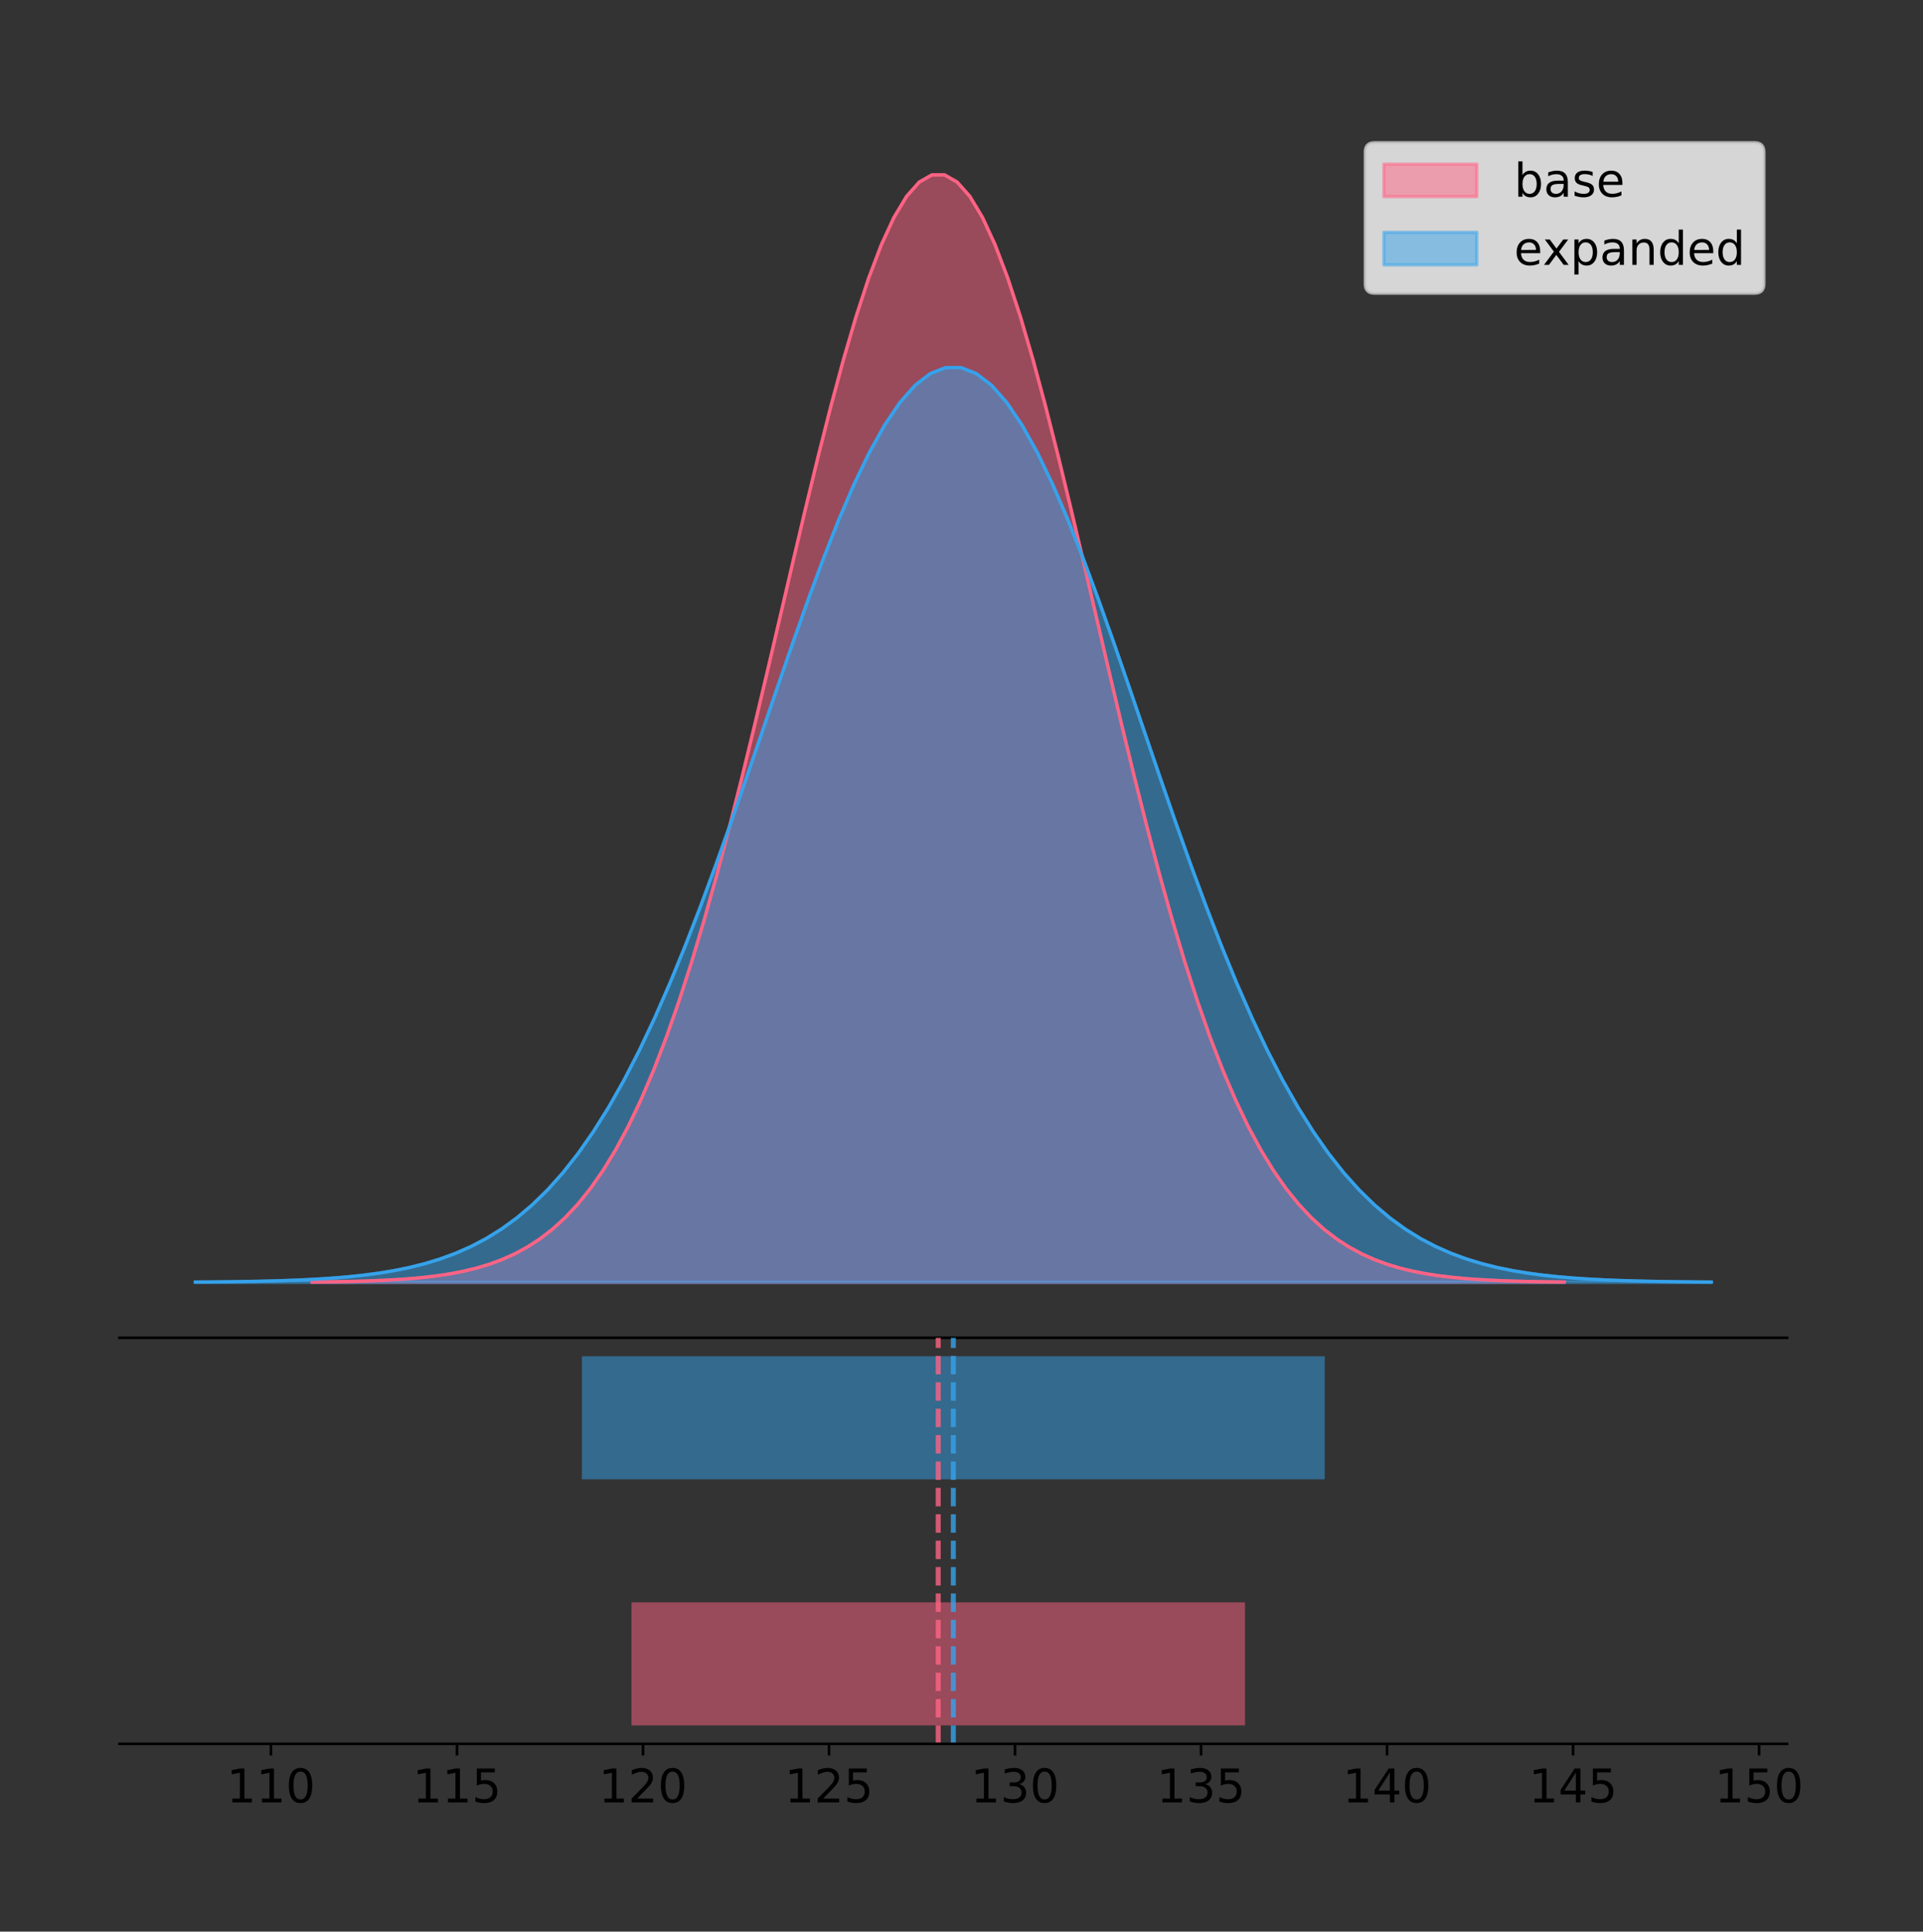 <?xml version="1.0" encoding="utf-8" standalone="no"?>
<!DOCTYPE svg PUBLIC "-//W3C//DTD SVG 1.1//EN"
  "http://www.w3.org/Graphics/SVG/1.1/DTD/svg11.dtd">
<!-- Created with matplotlib (https://matplotlib.org/) -->
<svg height="581.789pt" version="1.1" viewBox="0 0 579.125 581.789" width="579.125pt" xmlns="http://www.w3.org/2000/svg" xmlns:xlink="http://www.w3.org/1999/xlink">
 <rect x="0" y="0" width="579.125" height="581.789" fill="#333333" stroke="none"/>
 <defs>
  <style type="text/css">
*{stroke-linecap:butt;stroke-linejoin:round;}
  </style>
 </defs>
 <g id="figure_1">
  <g id="patch_1">
   <path d="M 0 581.789 
L 579.125 581.789 
L 579.125 0 
L 0 0 
z
" style="fill:none;"/>
  </g>
  <g id="axes_1">
   <g id="patch_2">
    <path d="M 36 402.93 
L 538.2 402.93 
L 538.2 36 
L 36 36 
z
" style="fill:none;"/>
   </g>
   <g id="PolyCollection_1">
    <defs>
     <path d="M 94 -195.538 
L 94 -195.65 
L 97.809 -195.692 
L 101.618 -195.749 
L 105.427 -195.825 
L 109.236 -195.925 
L 113.045 -196.058 
L 116.854 -196.23 
L 120.663 -196.455 
L 124.472 -196.744 
L 128.281 -197.115 
L 132.09 -197.585 
L 135.899 -198.179 
L 139.709 -198.923 
L 143.518 -199.848 
L 147.327 -200.99 
L 151.136 -202.39 
L 154.945 -204.093 
L 158.754 -206.151 
L 162.563 -208.617 
L 166.372 -211.552 
L 170.181 -215.017 
L 173.99 -219.078 
L 177.799 -223.801 
L 181.608 -229.25 
L 185.417 -235.488 
L 189.226 -242.572 
L 193.035 -250.552 
L 196.844 -259.468 
L 200.653 -269.344 
L 204.462 -280.192 
L 208.271 -292.002 
L 212.08 -304.744 
L 215.889 -318.365 
L 219.699 -332.786 
L 223.508 -347.901 
L 227.317 -363.58 
L 231.126 -379.667 
L 234.935 -395.98 
L 238.744 -412.318 
L 242.553 -428.462 
L 246.362 -444.18 
L 250.171 -459.23 
L 253.98 -473.372 
L 257.789 -486.366 
L 261.598 -497.987 
L 265.407 -508.025 
L 269.216 -516.294 
L 273.025 -522.64 
L 276.834 -526.94 
L 280.643 -529.111 
L 284.452 -529.111 
L 288.261 -526.94 
L 292.07 -522.64 
L 295.88 -516.294 
L 299.689 -508.025 
L 303.498 -497.987 
L 307.307 -486.366 
L 311.116 -473.372 
L 314.925 -459.23 
L 318.734 -444.18 
L 322.543 -428.462 
L 326.352 -412.318 
L 330.161 -395.98 
L 333.97 -379.667 
L 337.779 -363.58 
L 341.588 -347.901 
L 345.397 -332.786 
L 349.206 -318.365 
L 353.015 -304.744 
L 356.824 -292.002 
L 360.633 -280.192 
L 364.442 -269.344 
L 368.251 -259.468 
L 372.06 -250.552 
L 375.87 -242.572 
L 379.679 -235.488 
L 383.488 -229.25 
L 387.297 -223.801 
L 391.106 -219.078 
L 394.915 -215.017 
L 398.724 -211.552 
L 402.533 -208.617 
L 406.342 -206.151 
L 410.151 -204.093 
L 413.96 -202.39 
L 417.769 -200.99 
L 421.578 -199.848 
L 425.387 -198.923 
L 429.196 -198.179 
L 433.005 -197.585 
L 436.814 -197.115 
L 440.623 -196.744 
L 444.432 -196.455 
L 448.241 -196.23 
L 452.05 -196.058 
L 455.86 -195.925 
L 459.669 -195.825 
L 463.478 -195.749 
L 467.287 -195.692 
L 471.096 -195.65 
L 471.096 -195.538 
L 471.096 -195.538 
L 467.287 -195.538 
L 463.478 -195.538 
L 459.669 -195.538 
L 455.86 -195.538 
L 452.05 -195.538 
L 448.241 -195.538 
L 444.432 -195.538 
L 440.623 -195.538 
L 436.814 -195.538 
L 433.005 -195.538 
L 429.196 -195.538 
L 425.387 -195.538 
L 421.578 -195.538 
L 417.769 -195.538 
L 413.96 -195.538 
L 410.151 -195.538 
L 406.342 -195.538 
L 402.533 -195.538 
L 398.724 -195.538 
L 394.915 -195.538 
L 391.106 -195.538 
L 387.297 -195.538 
L 383.488 -195.538 
L 379.679 -195.538 
L 375.87 -195.538 
L 372.06 -195.538 
L 368.251 -195.538 
L 364.442 -195.538 
L 360.633 -195.538 
L 356.824 -195.538 
L 353.015 -195.538 
L 349.206 -195.538 
L 345.397 -195.538 
L 341.588 -195.538 
L 337.779 -195.538 
L 333.97 -195.538 
L 330.161 -195.538 
L 326.352 -195.538 
L 322.543 -195.538 
L 318.734 -195.538 
L 314.925 -195.538 
L 311.116 -195.538 
L 307.307 -195.538 
L 303.498 -195.538 
L 299.689 -195.538 
L 295.88 -195.538 
L 292.07 -195.538 
L 288.261 -195.538 
L 284.452 -195.538 
L 280.643 -195.538 
L 276.834 -195.538 
L 273.025 -195.538 
L 269.216 -195.538 
L 265.407 -195.538 
L 261.598 -195.538 
L 257.789 -195.538 
L 253.98 -195.538 
L 250.171 -195.538 
L 246.362 -195.538 
L 242.553 -195.538 
L 238.744 -195.538 
L 234.935 -195.538 
L 231.126 -195.538 
L 227.317 -195.538 
L 223.508 -195.538 
L 219.699 -195.538 
L 215.889 -195.538 
L 212.08 -195.538 
L 208.271 -195.538 
L 204.462 -195.538 
L 200.653 -195.538 
L 196.844 -195.538 
L 193.035 -195.538 
L 189.226 -195.538 
L 185.417 -195.538 
L 181.608 -195.538 
L 177.799 -195.538 
L 173.99 -195.538 
L 170.181 -195.538 
L 166.372 -195.538 
L 162.563 -195.538 
L 158.754 -195.538 
L 154.945 -195.538 
L 151.136 -195.538 
L 147.327 -195.538 
L 143.518 -195.538 
L 139.709 -195.538 
L 135.899 -195.538 
L 132.09 -195.538 
L 128.281 -195.538 
L 124.472 -195.538 
L 120.663 -195.538 
L 116.854 -195.538 
L 113.045 -195.538 
L 109.236 -195.538 
L 105.427 -195.538 
L 101.618 -195.538 
L 97.809 -195.538 
L 94 -195.538 
z
" id="mba8db2a8f2" style="stroke:#ff6384;stroke-opacity:0.5;"/>
    </defs>
    <g clip-path="url(#pcfcc87ae17)">
     <use style="fill:#ff6384;fill-opacity:0.5;stroke:#ff6384;stroke-opacity:0.5;" x="0" xlink:href="#mba8db2a8f2" y="581.789"/>
    </g>
   </g>
   <g id="PolyCollection_2">
    <defs>
     <path d="M 58.827 -195.538 
L 58.827 -195.631 
L 63.439 -195.665 
L 68.05 -195.712 
L 72.662 -195.775 
L 77.274 -195.858 
L 81.885 -195.967 
L 86.497 -196.11 
L 91.108 -196.295 
L 95.72 -196.534 
L 100.331 -196.84 
L 104.943 -197.229 
L 109.555 -197.719 
L 114.166 -198.334 
L 118.778 -199.098 
L 123.389 -200.041 
L 128.001 -201.198 
L 132.612 -202.605 
L 137.224 -204.304 
L 141.836 -206.341 
L 146.447 -208.765 
L 151.059 -211.627 
L 155.67 -214.982 
L 160.282 -218.882 
L 164.893 -223.383 
L 169.505 -228.536 
L 174.117 -234.387 
L 178.728 -240.979 
L 183.34 -248.342 
L 187.951 -256.5 
L 192.563 -265.46 
L 197.174 -275.215 
L 201.786 -285.74 
L 206.398 -296.99 
L 211.009 -308.901 
L 215.621 -321.386 
L 220.232 -334.337 
L 224.844 -347.624 
L 229.455 -361.098 
L 234.067 -374.593 
L 238.679 -387.928 
L 243.29 -400.91 
L 247.902 -413.342 
L 252.513 -425.022 
L 257.125 -435.755 
L 261.736 -445.354 
L 266.348 -453.645 
L 270.96 -460.475 
L 275.571 -465.716 
L 280.183 -469.268 
L 284.794 -471.061 
L 289.406 -471.061 
L 294.017 -469.268 
L 298.629 -465.716 
L 303.24 -460.475 
L 307.852 -453.645 
L 312.464 -445.354 
L 317.075 -435.755 
L 321.687 -425.022 
L 326.298 -413.342 
L 330.91 -400.91 
L 335.521 -387.928 
L 340.133 -374.593 
L 344.745 -361.098 
L 349.356 -347.624 
L 353.968 -334.337 
L 358.579 -321.386 
L 363.191 -308.901 
L 367.802 -296.99 
L 372.414 -285.74 
L 377.026 -275.215 
L 381.637 -265.46 
L 386.249 -256.5 
L 390.86 -248.342 
L 395.472 -240.979 
L 400.083 -234.387 
L 404.695 -228.536 
L 409.307 -223.383 
L 413.918 -218.882 
L 418.53 -214.982 
L 423.141 -211.627 
L 427.753 -208.765 
L 432.364 -206.341 
L 436.976 -204.304 
L 441.588 -202.605 
L 446.199 -201.198 
L 450.811 -200.041 
L 455.422 -199.098 
L 460.034 -198.334 
L 464.645 -197.719 
L 469.257 -197.229 
L 473.869 -196.84 
L 478.48 -196.534 
L 483.092 -196.295 
L 487.703 -196.11 
L 492.315 -195.967 
L 496.926 -195.858 
L 501.538 -195.775 
L 506.15 -195.712 
L 510.761 -195.665 
L 515.373 -195.631 
L 515.373 -195.538 
L 515.373 -195.538 
L 510.761 -195.538 
L 506.15 -195.538 
L 501.538 -195.538 
L 496.926 -195.538 
L 492.315 -195.538 
L 487.703 -195.538 
L 483.092 -195.538 
L 478.48 -195.538 
L 473.869 -195.538 
L 469.257 -195.538 
L 464.645 -195.538 
L 460.034 -195.538 
L 455.422 -195.538 
L 450.811 -195.538 
L 446.199 -195.538 
L 441.588 -195.538 
L 436.976 -195.538 
L 432.364 -195.538 
L 427.753 -195.538 
L 423.141 -195.538 
L 418.53 -195.538 
L 413.918 -195.538 
L 409.307 -195.538 
L 404.695 -195.538 
L 400.083 -195.538 
L 395.472 -195.538 
L 390.86 -195.538 
L 386.249 -195.538 
L 381.637 -195.538 
L 377.026 -195.538 
L 372.414 -195.538 
L 367.802 -195.538 
L 363.191 -195.538 
L 358.579 -195.538 
L 353.968 -195.538 
L 349.356 -195.538 
L 344.745 -195.538 
L 340.133 -195.538 
L 335.521 -195.538 
L 330.91 -195.538 
L 326.298 -195.538 
L 321.687 -195.538 
L 317.075 -195.538 
L 312.464 -195.538 
L 307.852 -195.538 
L 303.24 -195.538 
L 298.629 -195.538 
L 294.017 -195.538 
L 289.406 -195.538 
L 284.794 -195.538 
L 280.183 -195.538 
L 275.571 -195.538 
L 270.96 -195.538 
L 266.348 -195.538 
L 261.736 -195.538 
L 257.125 -195.538 
L 252.513 -195.538 
L 247.902 -195.538 
L 243.29 -195.538 
L 238.679 -195.538 
L 234.067 -195.538 
L 229.455 -195.538 
L 224.844 -195.538 
L 220.232 -195.538 
L 215.621 -195.538 
L 211.009 -195.538 
L 206.398 -195.538 
L 201.786 -195.538 
L 197.174 -195.538 
L 192.563 -195.538 
L 187.951 -195.538 
L 183.34 -195.538 
L 178.728 -195.538 
L 174.117 -195.538 
L 169.505 -195.538 
L 164.893 -195.538 
L 160.282 -195.538 
L 155.67 -195.538 
L 151.059 -195.538 
L 146.447 -195.538 
L 141.836 -195.538 
L 137.224 -195.538 
L 132.612 -195.538 
L 128.001 -195.538 
L 123.389 -195.538 
L 118.778 -195.538 
L 114.166 -195.538 
L 109.555 -195.538 
L 104.943 -195.538 
L 100.331 -195.538 
L 95.72 -195.538 
L 91.108 -195.538 
L 86.497 -195.538 
L 81.885 -195.538 
L 77.274 -195.538 
L 72.662 -195.538 
L 68.05 -195.538 
L 63.439 -195.538 
L 58.827 -195.538 
z
" id="m61749f2836" style="stroke:#36a2eb;stroke-opacity:0.5;"/>
    </defs>
    <g clip-path="url(#pcfcc87ae17)">
     <use style="fill:#36a2eb;fill-opacity:0.5;stroke:#36a2eb;stroke-opacity:0.5;" x="0" xlink:href="#m61749f2836" y="581.789"/>
    </g>
   </g>
   <g id="line2d_1">
    <path clip-path="url(#pcfcc87ae17)" d="M 94 386.139 
L 97.809 386.097 
L 101.618 386.04 
L 105.427 385.965 
L 109.236 385.864 
L 113.045 385.732 
L 116.854 385.559 
L 120.663 385.334 
L 124.472 385.045 
L 128.281 384.675 
L 132.09 384.204 
L 135.899 383.61 
L 139.709 382.867 
L 143.518 381.941 
L 147.327 380.799 
L 151.136 379.399 
L 154.945 377.696 
L 158.754 375.639 
L 162.563 373.172 
L 166.372 370.238 
L 170.181 366.772 
L 173.99 362.711 
L 177.799 357.989 
L 181.608 352.539 
L 185.417 346.301 
L 189.226 339.217 
L 193.035 331.237 
L 196.844 322.322 
L 200.653 312.445 
L 204.462 301.597 
L 208.271 289.787 
L 212.08 277.045 
L 215.889 263.424 
L 219.699 249.004 
L 223.508 233.888 
L 227.317 218.209 
L 231.126 202.123 
L 234.935 185.809 
L 238.744 169.471 
L 242.553 153.327 
L 246.362 137.61 
L 250.171 122.559 
L 253.98 108.418 
L 257.789 95.423 
L 261.598 83.803 
L 265.407 73.765 
L 269.216 65.495 
L 273.025 59.15 
L 276.834 54.85 
L 280.643 52.679 
L 284.452 52.679 
L 288.261 54.85 
L 292.07 59.15 
L 295.88 65.495 
L 299.689 73.765 
L 303.498 83.803 
L 307.307 95.423 
L 311.116 108.418 
L 314.925 122.559 
L 318.734 137.61 
L 322.543 153.327 
L 326.352 169.471 
L 330.161 185.809 
L 333.97 202.123 
L 337.779 218.209 
L 341.588 233.888 
L 345.397 249.004 
L 349.206 263.424 
L 353.015 277.045 
L 356.824 289.787 
L 360.633 301.597 
L 364.442 312.445 
L 368.251 322.322 
L 372.06 331.237 
L 375.87 339.217 
L 379.679 346.301 
L 383.488 352.539 
L 387.297 357.989 
L 391.106 362.711 
L 394.915 366.772 
L 398.724 370.238 
L 402.533 373.172 
L 406.342 375.639 
L 410.151 377.696 
L 413.96 379.399 
L 417.769 380.799 
L 421.578 381.941 
L 425.387 382.867 
L 429.196 383.61 
L 433.005 384.204 
L 436.814 384.675 
L 440.623 385.045 
L 444.432 385.334 
L 448.241 385.559 
L 452.05 385.732 
L 455.86 385.864 
L 459.669 385.965 
L 463.478 386.04 
L 467.287 386.097 
L 471.096 386.139 
" style="fill:none;stroke:#ff6384;stroke-linecap:square;"/>
   </g>
   <g id="line2d_2">
    <path clip-path="url(#pcfcc87ae17)" d="M 58.827 386.159 
L 63.439 386.124 
L 68.05 386.077 
L 72.662 386.014 
L 77.274 385.931 
L 81.885 385.822 
L 86.497 385.679 
L 91.108 385.494 
L 95.72 385.255 
L 100.331 384.949 
L 104.943 384.56 
L 109.555 384.07 
L 114.166 383.456 
L 118.778 382.691 
L 123.389 381.748 
L 128.001 380.592 
L 132.612 379.185 
L 137.224 377.486 
L 141.836 375.448 
L 146.447 373.025 
L 151.059 370.162 
L 155.67 366.808 
L 160.282 362.907 
L 164.893 358.406 
L 169.505 353.254 
L 174.117 347.402 
L 178.728 340.811 
L 183.34 333.447 
L 187.951 325.289 
L 192.563 316.329 
L 197.174 306.574 
L 201.786 296.049 
L 206.398 284.799 
L 211.009 272.888 
L 215.621 260.403 
L 220.232 247.452 
L 224.844 234.165 
L 229.455 220.691 
L 234.067 207.196 
L 238.679 193.861 
L 243.29 180.879 
L 247.902 168.448 
L 252.513 156.767 
L 257.125 146.034 
L 261.736 136.436 
L 266.348 128.145 
L 270.96 121.314 
L 275.571 116.073 
L 280.183 112.521 
L 284.794 110.728 
L 289.406 110.728 
L 294.017 112.521 
L 298.629 116.073 
L 303.24 121.314 
L 307.852 128.145 
L 312.464 136.436 
L 317.075 146.034 
L 321.687 156.767 
L 326.298 168.448 
L 330.91 180.879 
L 335.521 193.861 
L 340.133 207.196 
L 344.745 220.691 
L 349.356 234.165 
L 353.968 247.452 
L 358.579 260.403 
L 363.191 272.888 
L 367.802 284.799 
L 372.414 296.049 
L 377.026 306.574 
L 381.637 316.329 
L 386.249 325.289 
L 390.86 333.447 
L 395.472 340.811 
L 400.083 347.402 
L 404.695 353.254 
L 409.307 358.406 
L 413.918 362.907 
L 418.53 366.808 
L 423.141 370.162 
L 427.753 373.025 
L 432.364 375.448 
L 436.976 377.486 
L 441.588 379.185 
L 446.199 380.592 
L 450.811 381.748 
L 455.422 382.691 
L 460.034 383.456 
L 464.645 384.07 
L 469.257 384.56 
L 473.869 384.949 
L 478.48 385.255 
L 483.092 385.494 
L 487.703 385.679 
L 492.315 385.822 
L 496.926 385.931 
L 501.538 386.014 
L 506.15 386.077 
L 510.761 386.124 
L 515.373 386.159 
" style="fill:none;stroke:#36a2eb;stroke-linecap:square;"/>
   </g>
   <g id="patch_3">
    <path d="M 36 402.93 
L 538.2 402.93 
" style="fill:none;stroke:#000000;stroke-linecap:square;stroke-linejoin:miter;stroke-width:0.8;"/>
   </g>
   <g id="legend_1">
    <g id="patch_4">
     <path d="M 413.972 88.299 
L 528.4 88.299 
Q 531.2 88.299 531.2 85.499 
L 531.2 45.8 
Q 531.2 43 528.4 43 
L 413.972 43 
Q 411.172 43 411.172 45.8 
L 411.172 85.499 
Q 411.172 88.299 413.972 88.299 
z
" style="fill:#ffffff;opacity:0.8;stroke:#cccccc;stroke-linejoin:miter;"/>
    </g>
    <g id="patch_5">
     <path d="M 416.772 59.238 
L 444.772 59.238 
L 444.772 49.438 
L 416.772 49.438 
z
" style="fill:#ff6384;opacity:0.5;stroke:#ff6384;stroke-linejoin:miter;"/>
    </g>
    <g id="text_1">
     <!-- base -->
     <defs>
      <path d="M 48.688 27.297 
Q 48.688 37.203 44.609 42.844 
Q 40.531 48.484 33.406 48.484 
Q 26.266 48.484 22.188 42.844 
Q 18.109 37.203 18.109 27.297 
Q 18.109 17.391 22.188 11.75 
Q 26.266 6.109 33.406 6.109 
Q 40.531 6.109 44.609 11.75 
Q 48.688 17.391 48.688 27.297 
z
M 18.109 46.391 
Q 20.953 51.266 25.266 53.625 
Q 29.594 56 35.594 56 
Q 45.562 56 51.781 48.094 
Q 58.016 40.188 58.016 27.297 
Q 58.016 14.406 51.781 6.484 
Q 45.562 -1.422 35.594 -1.422 
Q 29.594 -1.422 25.266 0.953 
Q 20.953 3.328 18.109 8.203 
L 18.109 0 
L 9.078 0 
L 9.078 75.984 
L 18.109 75.984 
z
" id="DejaVuSans-98"/>
      <path d="M 34.281 27.484 
Q 23.391 27.484 19.188 25 
Q 14.984 22.516 14.984 16.5 
Q 14.984 11.719 18.141 8.906 
Q 21.297 6.109 26.703 6.109 
Q 34.188 6.109 38.703 11.406 
Q 43.219 16.703 43.219 25.484 
L 43.219 27.484 
z
M 52.203 31.203 
L 52.203 0 
L 43.219 0 
L 43.219 8.297 
Q 40.141 3.328 35.547 0.953 
Q 30.953 -1.422 24.312 -1.422 
Q 15.922 -1.422 10.953 3.297 
Q 6 8.016 6 15.922 
Q 6 25.141 12.172 29.828 
Q 18.359 34.516 30.609 34.516 
L 43.219 34.516 
L 43.219 35.406 
Q 43.219 41.609 39.141 45 
Q 35.062 48.391 27.688 48.391 
Q 23 48.391 18.547 47.266 
Q 14.109 46.141 10.016 43.891 
L 10.016 52.203 
Q 14.938 54.109 19.578 55.047 
Q 24.219 56 28.609 56 
Q 40.484 56 46.344 49.844 
Q 52.203 43.703 52.203 31.203 
z
" id="DejaVuSans-97"/>
      <path d="M 44.281 53.078 
L 44.281 44.578 
Q 40.484 46.531 36.375 47.5 
Q 32.281 48.484 27.875 48.484 
Q 21.188 48.484 17.844 46.438 
Q 14.5 44.391 14.5 40.281 
Q 14.5 37.156 16.891 35.375 
Q 19.281 33.594 26.516 31.984 
L 29.594 31.297 
Q 39.156 29.25 43.188 25.516 
Q 47.219 21.781 47.219 15.094 
Q 47.219 7.469 41.188 3.016 
Q 35.156 -1.422 24.609 -1.422 
Q 20.219 -1.422 15.453 -0.562 
Q 10.688 0.297 5.422 2 
L 5.422 11.281 
Q 10.406 8.688 15.234 7.391 
Q 20.062 6.109 24.812 6.109 
Q 31.156 6.109 34.562 8.281 
Q 37.984 10.453 37.984 14.406 
Q 37.984 18.062 35.516 20.016 
Q 33.062 21.969 24.703 23.781 
L 21.578 24.516 
Q 13.234 26.266 9.516 29.906 
Q 5.812 33.547 5.812 39.891 
Q 5.812 47.609 11.281 51.797 
Q 16.75 56 26.812 56 
Q 31.781 56 36.172 55.266 
Q 40.578 54.547 44.281 53.078 
z
" id="DejaVuSans-115"/>
      <path d="M 56.203 29.594 
L 56.203 25.203 
L 14.891 25.203 
Q 15.484 15.922 20.484 11.062 
Q 25.484 6.203 34.422 6.203 
Q 39.594 6.203 44.453 7.469 
Q 49.312 8.734 54.109 11.281 
L 54.109 2.781 
Q 49.266 0.734 44.188 -0.344 
Q 39.109 -1.422 33.891 -1.422 
Q 20.797 -1.422 13.156 6.188 
Q 5.516 13.812 5.516 26.812 
Q 5.516 40.234 12.766 48.109 
Q 20.016 56 32.328 56 
Q 43.359 56 49.781 48.891 
Q 56.203 41.797 56.203 29.594 
z
M 47.219 32.234 
Q 47.125 39.594 43.094 43.984 
Q 39.062 48.391 32.422 48.391 
Q 24.906 48.391 20.391 44.141 
Q 15.875 39.891 15.188 32.172 
z
" id="DejaVuSans-101"/>
     </defs>
     <g transform="translate(455.972 59.238)scale(0.14 -0.14)">
      <use xlink:href="#DejaVuSans-98"/>
      <use x="63.477" xlink:href="#DejaVuSans-97"/>
      <use x="124.756" xlink:href="#DejaVuSans-115"/>
      <use x="176.855" xlink:href="#DejaVuSans-101"/>
     </g>
    </g>
    <g id="patch_6">
     <path d="M 416.772 79.787 
L 444.772 79.787 
L 444.772 69.987 
L 416.772 69.987 
z
" style="fill:#36a2eb;opacity:0.5;stroke:#36a2eb;stroke-linejoin:miter;"/>
    </g>
    <g id="text_2">
     <!-- expanded -->
     <defs>
      <path d="M 54.891 54.688 
L 35.109 28.078 
L 55.906 0 
L 45.312 0 
L 29.391 21.484 
L 13.484 0 
L 2.875 0 
L 24.125 28.609 
L 4.688 54.688 
L 15.281 54.688 
L 29.781 35.203 
L 44.281 54.688 
z
" id="DejaVuSans-120"/>
      <path d="M 18.109 8.203 
L 18.109 -20.797 
L 9.078 -20.797 
L 9.078 54.688 
L 18.109 54.688 
L 18.109 46.391 
Q 20.953 51.266 25.266 53.625 
Q 29.594 56 35.594 56 
Q 45.562 56 51.781 48.094 
Q 58.016 40.188 58.016 27.297 
Q 58.016 14.406 51.781 6.484 
Q 45.562 -1.422 35.594 -1.422 
Q 29.594 -1.422 25.266 0.953 
Q 20.953 3.328 18.109 8.203 
z
M 48.688 27.297 
Q 48.688 37.203 44.609 42.844 
Q 40.531 48.484 33.406 48.484 
Q 26.266 48.484 22.188 42.844 
Q 18.109 37.203 18.109 27.297 
Q 18.109 17.391 22.188 11.75 
Q 26.266 6.109 33.406 6.109 
Q 40.531 6.109 44.609 11.75 
Q 48.688 17.391 48.688 27.297 
z
" id="DejaVuSans-112"/>
      <path d="M 54.891 33.016 
L 54.891 0 
L 45.906 0 
L 45.906 32.719 
Q 45.906 40.484 42.875 44.328 
Q 39.844 48.188 33.797 48.188 
Q 26.516 48.188 22.312 43.547 
Q 18.109 38.922 18.109 30.906 
L 18.109 0 
L 9.078 0 
L 9.078 54.688 
L 18.109 54.688 
L 18.109 46.188 
Q 21.344 51.125 25.703 53.562 
Q 30.078 56 35.797 56 
Q 45.219 56 50.047 50.172 
Q 54.891 44.344 54.891 33.016 
z
" id="DejaVuSans-110"/>
      <path d="M 45.406 46.391 
L 45.406 75.984 
L 54.391 75.984 
L 54.391 0 
L 45.406 0 
L 45.406 8.203 
Q 42.578 3.328 38.25 0.953 
Q 33.938 -1.422 27.875 -1.422 
Q 17.969 -1.422 11.734 6.484 
Q 5.516 14.406 5.516 27.297 
Q 5.516 40.188 11.734 48.094 
Q 17.969 56 27.875 56 
Q 33.938 56 38.25 53.625 
Q 42.578 51.266 45.406 46.391 
z
M 14.797 27.297 
Q 14.797 17.391 18.875 11.75 
Q 22.953 6.109 30.078 6.109 
Q 37.203 6.109 41.297 11.75 
Q 45.406 17.391 45.406 27.297 
Q 45.406 37.203 41.297 42.844 
Q 37.203 48.484 30.078 48.484 
Q 22.953 48.484 18.875 42.844 
Q 14.797 37.203 14.797 27.297 
z
" id="DejaVuSans-100"/>
     </defs>
     <g transform="translate(455.972 79.787)scale(0.14 -0.14)">
      <use xlink:href="#DejaVuSans-101"/>
      <use x="61.508" xlink:href="#DejaVuSans-120"/>
      <use x="120.688" xlink:href="#DejaVuSans-112"/>
      <use x="184.164" xlink:href="#DejaVuSans-97"/>
      <use x="245.443" xlink:href="#DejaVuSans-110"/>
      <use x="308.822" xlink:href="#DejaVuSans-100"/>
      <use x="372.299" xlink:href="#DejaVuSans-101"/>
      <use x="433.822" xlink:href="#DejaVuSans-100"/>
     </g>
    </g>
   </g>
  </g>
  <g id="axes_2">
   <g id="patch_7">
    <path d="M 36 525.24 
L 538.2 525.24 
L 538.2 402.93 
L 36 402.93 
z
" style="fill:none;"/>
   </g>
   <g id="patch_8">
    <path clip-path="url(#p0065afa3c9)" d="M 190.159 519.68 
L 374.936 519.68 
L 374.936 482.617 
L 190.159 482.617 
z
" style="fill:#ff6384;opacity:0.5;"/>
   </g>
   <g id="patch_9">
    <path clip-path="url(#p0065afa3c9)" d="M 175.246 445.553 
L 398.954 445.553 
L 398.954 408.49 
L 175.246 408.49 
z
" style="fill:#36a2eb;opacity:0.5;"/>
   </g>
   <g id="matplotlib.axis_1">
    <g id="xtick_1">
     <g id="line2d_3">
      <defs>
       <path d="M 0 0 
L 0 3.5 
" id="mcb7b44fc0a" style="stroke:#000000;stroke-width:0.8;"/>
      </defs>
      <g>
       <use style="stroke:#000000;stroke-width:0.8;" x="81.606" xlink:href="#mcb7b44fc0a" y="525.24"/>
      </g>
     </g>
     <g id="text_3">
      <!-- 110 -->
      <defs>
       <path d="M 12.406 8.297 
L 28.516 8.297 
L 28.516 63.922 
L 10.984 60.406 
L 10.984 69.391 
L 28.422 72.906 
L 38.281 72.906 
L 38.281 8.297 
L 54.391 8.297 
L 54.391 0 
L 12.406 0 
z
" id="DejaVuSans-49"/>
       <path d="M 31.781 66.406 
Q 24.172 66.406 20.328 58.906 
Q 16.5 51.422 16.5 36.375 
Q 16.5 21.391 20.328 13.891 
Q 24.172 6.391 31.781 6.391 
Q 39.453 6.391 43.281 13.891 
Q 47.125 21.391 47.125 36.375 
Q 47.125 51.422 43.281 58.906 
Q 39.453 66.406 31.781 66.406 
z
M 31.781 74.219 
Q 44.047 74.219 50.516 64.516 
Q 56.984 54.828 56.984 36.375 
Q 56.984 17.969 50.516 8.266 
Q 44.047 -1.422 31.781 -1.422 
Q 19.531 -1.422 13.062 8.266 
Q 6.594 17.969 6.594 36.375 
Q 6.594 54.828 13.062 64.516 
Q 19.531 74.219 31.781 74.219 
z
" id="DejaVuSans-48"/>
      </defs>
      <g transform="translate(68.245 542.878)scale(0.14 -0.14)">
       <use xlink:href="#DejaVuSans-49"/>
       <use x="63.623" xlink:href="#DejaVuSans-49"/>
       <use x="127.246" xlink:href="#DejaVuSans-48"/>
      </g>
     </g>
    </g>
    <g id="xtick_2">
     <g id="line2d_4">
      <g>
       <use style="stroke:#000000;stroke-width:0.8;" x="137.626" xlink:href="#mcb7b44fc0a" y="525.24"/>
      </g>
     </g>
     <g id="text_4">
      <!-- 115 -->
      <defs>
       <path d="M 10.797 72.906 
L 49.516 72.906 
L 49.516 64.594 
L 19.828 64.594 
L 19.828 46.734 
Q 21.969 47.469 24.109 47.828 
Q 26.266 48.188 28.422 48.188 
Q 40.625 48.188 47.75 41.5 
Q 54.891 34.812 54.891 23.391 
Q 54.891 11.625 47.562 5.094 
Q 40.234 -1.422 26.906 -1.422 
Q 22.312 -1.422 17.547 -0.641 
Q 12.797 0.141 7.719 1.703 
L 7.719 11.625 
Q 12.109 9.234 16.797 8.062 
Q 21.484 6.891 26.703 6.891 
Q 35.156 6.891 40.078 11.328 
Q 45.016 15.766 45.016 23.391 
Q 45.016 31 40.078 35.438 
Q 35.156 39.891 26.703 39.891 
Q 22.75 39.891 18.812 39.016 
Q 14.891 38.141 10.797 36.281 
z
" id="DejaVuSans-53"/>
      </defs>
      <g transform="translate(124.265 542.878)scale(0.14 -0.14)">
       <use xlink:href="#DejaVuSans-49"/>
       <use x="63.623" xlink:href="#DejaVuSans-49"/>
       <use x="127.246" xlink:href="#DejaVuSans-53"/>
      </g>
     </g>
    </g>
    <g id="xtick_3">
     <g id="line2d_5">
      <g>
       <use style="stroke:#000000;stroke-width:0.8;" x="193.646" xlink:href="#mcb7b44fc0a" y="525.24"/>
      </g>
     </g>
     <g id="text_5">
      <!-- 120 -->
      <defs>
       <path d="M 19.188 8.297 
L 53.609 8.297 
L 53.609 0 
L 7.328 0 
L 7.328 8.297 
Q 12.938 14.109 22.625 23.891 
Q 32.328 33.688 34.812 36.531 
Q 39.547 41.844 41.422 45.531 
Q 43.312 49.219 43.312 52.781 
Q 43.312 58.594 39.234 62.25 
Q 35.156 65.922 28.609 65.922 
Q 23.969 65.922 18.812 64.312 
Q 13.672 62.703 7.812 59.422 
L 7.812 69.391 
Q 13.766 71.781 18.938 73 
Q 24.125 74.219 28.422 74.219 
Q 39.75 74.219 46.484 68.547 
Q 53.219 62.891 53.219 53.422 
Q 53.219 48.922 51.531 44.891 
Q 49.859 40.875 45.406 35.406 
Q 44.188 33.984 37.641 27.219 
Q 31.109 20.453 19.188 8.297 
z
" id="DejaVuSans-50"/>
      </defs>
      <g transform="translate(180.284 542.878)scale(0.14 -0.14)">
       <use xlink:href="#DejaVuSans-49"/>
       <use x="63.623" xlink:href="#DejaVuSans-50"/>
       <use x="127.246" xlink:href="#DejaVuSans-48"/>
      </g>
     </g>
    </g>
    <g id="xtick_4">
     <g id="line2d_6">
      <g>
       <use style="stroke:#000000;stroke-width:0.8;" x="249.665" xlink:href="#mcb7b44fc0a" y="525.24"/>
      </g>
     </g>
     <g id="text_6">
      <!-- 125 -->
      <g transform="translate(236.304 542.878)scale(0.14 -0.14)">
       <use xlink:href="#DejaVuSans-49"/>
       <use x="63.623" xlink:href="#DejaVuSans-50"/>
       <use x="127.246" xlink:href="#DejaVuSans-53"/>
      </g>
     </g>
    </g>
    <g id="xtick_5">
     <g id="line2d_7">
      <g>
       <use style="stroke:#000000;stroke-width:0.8;" x="305.685" xlink:href="#mcb7b44fc0a" y="525.24"/>
      </g>
     </g>
     <g id="text_7">
      <!-- 130 -->
      <defs>
       <path d="M 40.578 39.312 
Q 47.656 37.797 51.625 33 
Q 55.609 28.219 55.609 21.188 
Q 55.609 10.406 48.188 4.484 
Q 40.766 -1.422 27.094 -1.422 
Q 22.516 -1.422 17.656 -0.516 
Q 12.797 0.391 7.625 2.203 
L 7.625 11.719 
Q 11.719 9.328 16.594 8.109 
Q 21.484 6.891 26.812 6.891 
Q 36.078 6.891 40.938 10.547 
Q 45.797 14.203 45.797 21.188 
Q 45.797 27.641 41.281 31.266 
Q 36.766 34.906 28.719 34.906 
L 20.219 34.906 
L 20.219 43.016 
L 29.109 43.016 
Q 36.375 43.016 40.234 45.922 
Q 44.094 48.828 44.094 54.297 
Q 44.094 59.906 40.109 62.906 
Q 36.141 65.922 28.719 65.922 
Q 24.656 65.922 20.016 65.031 
Q 15.375 64.156 9.812 62.312 
L 9.812 71.094 
Q 15.438 72.656 20.344 73.438 
Q 25.25 74.219 29.594 74.219 
Q 40.828 74.219 47.359 69.109 
Q 53.906 64.016 53.906 55.328 
Q 53.906 49.266 50.438 45.094 
Q 46.969 40.922 40.578 39.312 
z
" id="DejaVuSans-51"/>
      </defs>
      <g transform="translate(292.324 542.878)scale(0.14 -0.14)">
       <use xlink:href="#DejaVuSans-49"/>
       <use x="63.623" xlink:href="#DejaVuSans-51"/>
       <use x="127.246" xlink:href="#DejaVuSans-48"/>
      </g>
     </g>
    </g>
    <g id="xtick_6">
     <g id="line2d_8">
      <g>
       <use style="stroke:#000000;stroke-width:0.8;" x="361.705" xlink:href="#mcb7b44fc0a" y="525.24"/>
      </g>
     </g>
     <g id="text_8">
      <!-- 135 -->
      <g transform="translate(348.344 542.878)scale(0.14 -0.14)">
       <use xlink:href="#DejaVuSans-49"/>
       <use x="63.623" xlink:href="#DejaVuSans-51"/>
       <use x="127.246" xlink:href="#DejaVuSans-53"/>
      </g>
     </g>
    </g>
    <g id="xtick_7">
     <g id="line2d_9">
      <g>
       <use style="stroke:#000000;stroke-width:0.8;" x="417.725" xlink:href="#mcb7b44fc0a" y="525.24"/>
      </g>
     </g>
     <g id="text_9">
      <!-- 140 -->
      <defs>
       <path d="M 37.797 64.312 
L 12.891 25.391 
L 37.797 25.391 
z
M 35.203 72.906 
L 47.609 72.906 
L 47.609 25.391 
L 58.016 25.391 
L 58.016 17.188 
L 47.609 17.188 
L 47.609 0 
L 37.797 0 
L 37.797 17.188 
L 4.891 17.188 
L 4.891 26.703 
z
" id="DejaVuSans-52"/>
      </defs>
      <g transform="translate(404.363 542.878)scale(0.14 -0.14)">
       <use xlink:href="#DejaVuSans-49"/>
       <use x="63.623" xlink:href="#DejaVuSans-52"/>
       <use x="127.246" xlink:href="#DejaVuSans-48"/>
      </g>
     </g>
    </g>
    <g id="xtick_8">
     <g id="line2d_10">
      <g>
       <use style="stroke:#000000;stroke-width:0.8;" x="473.744" xlink:href="#mcb7b44fc0a" y="525.24"/>
      </g>
     </g>
     <g id="text_10">
      <!-- 145 -->
      <g transform="translate(460.383 542.878)scale(0.14 -0.14)">
       <use xlink:href="#DejaVuSans-49"/>
       <use x="63.623" xlink:href="#DejaVuSans-52"/>
       <use x="127.246" xlink:href="#DejaVuSans-53"/>
      </g>
     </g>
    </g>
    <g id="xtick_9">
     <g id="line2d_11">
      <g>
       <use style="stroke:#000000;stroke-width:0.8;" x="529.764" xlink:href="#mcb7b44fc0a" y="525.24"/>
      </g>
     </g>
     <g id="text_11">
      <!-- 150 -->
      <g transform="translate(516.403 542.878)scale(0.14 -0.14)">
       <use xlink:href="#DejaVuSans-49"/>
       <use x="63.623" xlink:href="#DejaVuSans-53"/>
       <use x="127.246" xlink:href="#DejaVuSans-48"/>
      </g>
     </g>
    </g>
   </g>
   <g id="line2d_12">
    <path clip-path="url(#p0065afa3c9)" d="M 282.548 525.24 
L 282.548 402.93 
" style="fill:none;stroke:#ff6384;stroke-dasharray:5.55,2.4;stroke-dashoffset:0;stroke-opacity:0.8;stroke-width:1.5;"/>
   </g>
   <g id="line2d_13">
    <path clip-path="url(#p0065afa3c9)" d="M 287.1 525.24 
L 287.1 402.93 
" style="fill:none;stroke:#36a2eb;stroke-dasharray:5.55,2.4;stroke-dashoffset:0;stroke-opacity:0.8;stroke-width:1.5;"/>
   </g>
   <g id="patch_10">
    <path d="M 36 525.24 
L 538.2 525.24 
" style="fill:none;stroke:#000000;stroke-linecap:square;stroke-linejoin:miter;stroke-width:0.8;"/>
   </g>
  </g>
 </g>
 <defs>
  <clipPath id="pcfcc87ae17">
   <rect height="366.93" width="502.2" x="36" y="36"/>
  </clipPath>
  <clipPath id="p0065afa3c9">
   <rect height="122.31" width="502.2" x="36" y="402.93"/>
  </clipPath>
 </defs>
</svg>
